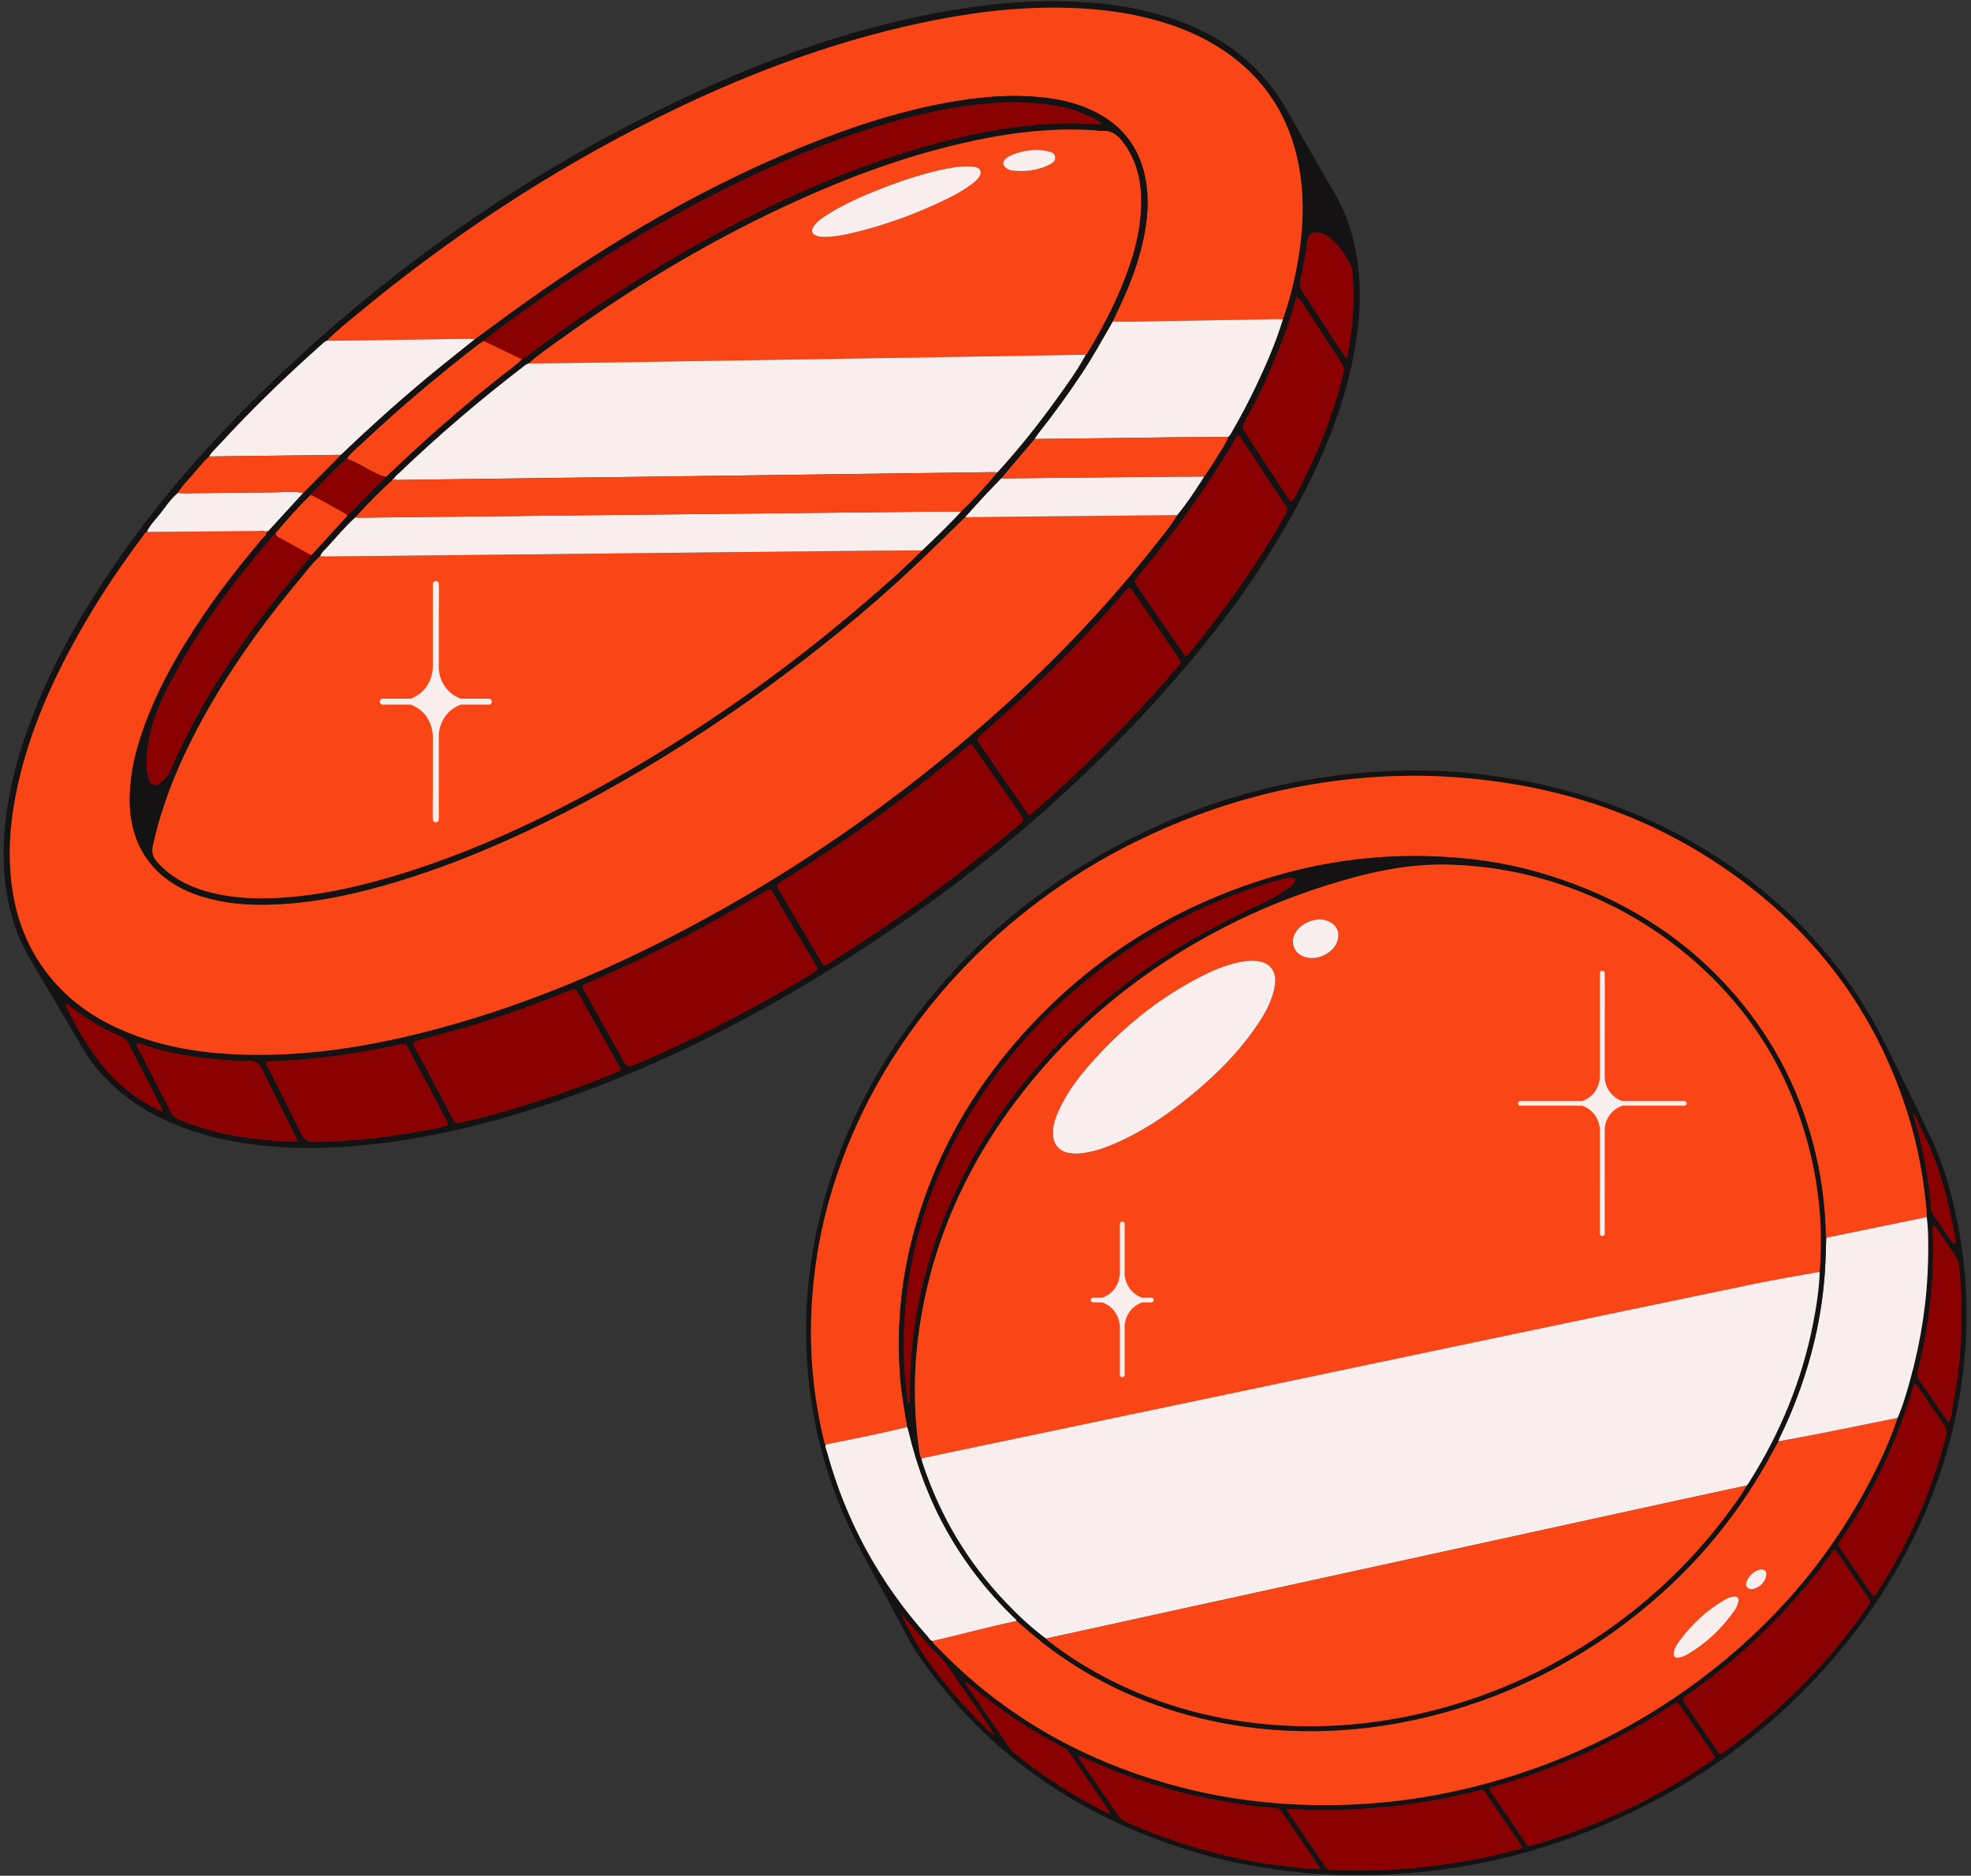 <svg width="412" height="392" viewBox="0 0 412 392" fill="none" xmlns="http://www.w3.org/2000/svg">
<rect x="0" y="0" width="412" height="392" fill="#333333" stroke="none"/>
<g clip-path="url(#clip0_432_1258)">
<path d="M320.582 163.564C337.916 167.248 353.644 174.242 367.407 185.246C378.689 194.264 387.591 205.141 393.966 217.946C397.253 224.543 400.503 231.16 403.653 237.822C406.616 244.083 408.316 250.731 409.54 257.496C411.273 267.053 411.497 276.658 410.388 286.304C409.756 291.829 408.686 297.276 407.171 302.625C403.667 315.015 398.151 326.515 390.658 337.087C376.743 356.721 358.481 371.264 336.169 380.977C319.736 388.133 302.496 391.779 284.496 391.9C278.449 391.941 272.433 391.509 266.441 390.658C261.687 389.981 256.981 389.078 252.376 387.806C227.13 380.837 206.659 367.275 191.934 345.868C190.281 343.467 189.068 340.828 187.681 338.287C185.008 333.39 182.319 328.504 179.719 323.569C172.348 309.584 168.633 294.715 168.501 278.989C168.432 270.875 169.344 262.862 171.201 254.963C174.426 241.247 180.128 228.556 188.187 216.895C200.582 198.959 216.763 185.165 236.424 175.22C253.067 166.804 270.766 162.125 289.487 161.182C297.776 160.764 306.031 161.133 314.234 162.465C316.353 162.81 318.479 163.133 320.585 163.561L320.582 163.564ZM188.853 338.082C188.911 338.195 188.966 338.308 189.024 338.419C189.11 338.664 189.159 338.928 189.284 339.155C190.464 341.305 191.528 343.515 192.918 345.555C196.812 351.283 201.3 356.522 206.328 361.327C206.609 361.597 206.853 361.931 207.281 362.014C207.27 362.179 207.367 362.265 207.516 362.308C207.563 362.378 207.604 362.451 207.66 362.513C207.673 362.526 207.762 362.5 207.762 362.5C207.743 362.34 207.61 362.343 207.494 362.322C207.552 362.155 207.48 362.049 207.32 361.99C207.372 361.756 207.259 361.57 207.135 361.386C205.15 358.487 203.218 355.546 201.162 352.695C199.266 350.064 197.713 347.178 195.226 344.973C194.667 344.477 194.184 343.895 193.689 343.335C192.202 341.656 190.726 339.969 189.245 338.284C189.168 338.187 189.09 338.09 189.013 337.993C188.991 337.845 188.911 337.748 188.764 337.707C188.77 337.554 188.69 337.457 188.551 337.397C188.543 337.36 188.54 337.319 188.521 337.287C188.51 337.271 188.471 337.271 188.446 337.263C188.491 337.303 188.532 337.344 188.576 337.384C188.532 337.556 188.585 337.67 188.775 337.702C188.676 337.856 188.737 337.974 188.861 338.079L188.853 338.082ZM400.105 233.2C400.105 233.351 400.132 233.48 400.315 233.513C400.149 234.553 400.688 235.458 400.928 236.418C402.241 241.63 403.225 246.894 403.653 252.249C403.703 252.858 403.8 253.435 404.178 253.971C405.317 255.588 406.392 257.245 407.525 258.868C407.813 259.28 408.045 259.784 408.589 259.984C409.012 259.574 408.763 259.127 408.691 258.733C407.288 250.893 405.323 243.22 401.644 236.051C401.207 235.202 400.972 234.251 400.293 233.526C400.304 233.372 400.251 233.254 400.085 233.211C400.066 233.108 400.049 233.006 400.03 232.903C400.011 232.933 399.969 232.974 399.978 232.992C400.011 233.065 400.06 233.133 400.102 233.2H400.105ZM194.911 342.949C194.985 343.478 195.447 343.734 195.77 344.076C209.757 358.724 226.859 368.275 246.592 373.452C254.001 375.395 261.56 376.544 269.229 377.013C282.291 377.808 295.159 376.606 307.83 373.471C325.341 369.14 341.276 361.607 355.584 350.846C370.265 339.804 382.005 326.342 390.52 310.252C392.902 305.752 395.047 301.146 396.647 296.316C397.797 293.664 398.579 290.891 399.345 288.12C401.594 279.973 402.844 271.67 403.015 263.229C403.076 260.275 403.109 257.316 402.741 254.37C402.73 253.933 402.741 253.497 402.703 253.063C402.119 246.39 400.939 239.827 398.969 233.402C392.272 211.583 379.239 194.215 360.128 181.222C345.264 171.119 328.715 165.232 310.749 163.063C304.873 162.354 298.983 162.017 293.072 162.149C273.32 162.597 254.679 167.353 237.079 176.056C230.071 179.522 223.465 183.624 217.23 188.286C206.087 196.622 196.561 206.443 188.781 217.854C181.507 228.521 176.159 240.037 172.873 252.451C171.157 258.938 170.126 265.53 169.706 272.217C169.095 281.957 169.946 291.57 172.226 301.065C172.293 301.345 172.259 301.69 172.58 301.879C172.456 302.423 172.718 302.906 172.854 303.402C176.797 317.847 183.801 330.711 193.888 341.971C194.198 342.316 194.366 342.825 194.911 342.947V342.949ZM319.744 385.801C320.214 385.672 320.775 385.529 321.331 385.362C334.348 381.427 346.45 375.67 357.627 368.062C358.652 367.364 358.666 367.359 357.989 366.367C355.756 363.095 353.517 359.826 351.273 356.56C350.651 355.651 350.64 355.654 349.631 356.298C346.704 358.16 343.772 360.004 340.729 361.688C333.267 365.817 325.468 369.199 317.323 371.827C315.538 372.404 313.739 372.935 311.94 373.466C311.351 373.638 311.224 373.897 311.586 374.396C311.948 374.894 312.277 375.417 312.625 375.924C314.69 378.937 316.754 381.953 318.827 384.963C319.045 385.278 319.189 385.683 319.747 385.804L319.744 385.801ZM383.475 323.935C383.127 324.065 383.011 324.423 382.815 324.693C377.608 331.889 371.658 338.446 365.036 344.432C361.056 348.027 356.82 351.309 352.45 354.438C351.582 355.061 351.577 355.099 352.182 355.988C354.434 359.3 356.701 362.602 358.97 365.903C359.517 366.701 359.558 366.725 360.415 366.097C362.131 364.836 363.842 363.567 365.506 362.246C375.151 354.584 383.464 345.736 390.426 335.675C390.96 334.904 390.893 334.433 390.401 333.732C388.254 330.668 386.159 327.568 384.039 324.485C383.896 324.278 383.807 324.003 383.473 323.941L383.475 323.935ZM318.241 386.036C315.596 382.163 312.962 378.32 310.353 374.46C310.013 373.959 309.629 374.088 309.19 374.193C307.407 374.611 305.627 375.048 303.837 375.428C293.431 377.643 282.91 378.595 272.261 378.188C271.189 378.147 270.097 377.948 268.967 378.15C269.072 378.371 269.111 378.498 269.185 378.603C271.814 382.454 274.453 386.3 277.067 390.159C277.374 390.612 277.709 390.793 278.272 390.782C279.118 390.763 279.966 390.882 280.815 390.9C293.285 391.156 305.536 389.69 317.558 386.437C317.771 386.381 318.003 386.356 318.244 386.038L318.241 386.036ZM225.577 366.946C225.519 367.014 225.463 367.078 225.405 367.146C225.527 367.367 225.629 367.601 225.773 367.812C228.368 371.582 230.988 375.336 233.547 379.128C234.092 379.937 234.763 380.465 235.639 380.858C242.488 383.939 249.615 386.238 256.931 387.965C261.895 389.135 266.947 389.847 272.021 390.378C273.289 390.51 274.566 390.55 275.807 390.628C275.929 390.342 275.804 390.202 275.708 390.062C273.077 386.208 270.437 382.362 267.823 378.5C267.48 377.996 267.068 377.856 266.485 377.821C263.312 377.624 260.159 377.234 257.036 376.692C252.631 375.929 248.253 375.029 243.947 373.792C239.434 372.498 235.009 370.992 230.695 369.173C228.982 368.45 227.285 367.688 225.58 366.944L225.577 366.946ZM400.298 289.182C399.997 289.29 400.002 289.487 399.961 289.643C399.289 292.225 398.38 294.729 397.471 297.238C395.348 303.086 392.673 308.684 389.603 314.115C388.091 316.791 386.427 319.373 384.725 321.933C384.39 322.437 384.155 322.852 384.581 323.464C386.618 326.385 388.608 329.342 390.633 332.271C390.946 332.724 391.219 333.236 391.75 333.576C391.938 333.331 392.109 333.128 392.253 332.913C393.925 330.382 395.451 327.771 396.893 325.111C401.218 317.138 404.551 308.797 406.776 300.035C406.989 299.192 406.867 298.553 406.376 297.847C404.662 295.394 403.007 292.904 401.326 290.43C401.014 289.972 400.724 289.495 400.298 289.182ZM407.473 297.138C407.978 296.074 407.923 294.88 408.164 293.75C408.885 290.33 409.322 286.878 409.631 283.399C410.189 277.084 410.131 270.786 409.476 264.482C409.402 263.765 409.197 263.14 408.783 262.541C407.531 260.736 406.315 258.903 405.074 257.089C404.833 256.739 404.662 256.308 404.173 256.159C403.827 256.545 404.007 256.981 404.021 257.396C404.242 263.42 403.913 269.419 403.062 275.381C402.537 279.051 401.885 282.706 400.909 286.293C400.674 287.158 400.754 287.848 401.293 288.606C403.153 291.222 404.938 293.888 406.762 296.529C406.926 296.764 407.006 297.106 407.475 297.141L407.473 297.138ZM202.127 351.84C202.044 352.366 202.378 352.646 202.591 352.959C205.189 356.775 207.79 360.589 210.412 364.389C210.96 365.181 211.529 365.949 212.305 366.577C218.142 371.302 224.449 375.331 231.17 378.745C231.422 378.875 231.676 379.034 232.027 378.918C231.942 378.724 231.908 378.595 231.839 378.492C229.065 374.425 226.284 370.358 223.512 366.289C223.178 365.798 222.733 365.459 222.211 365.187C215.439 361.664 209.133 357.484 203.321 352.595C202.995 352.32 202.718 351.948 202.124 351.84H202.127ZM408.747 260.442C408.777 260.423 408.83 260.407 408.835 260.383C408.844 260.356 408.808 260.318 408.791 260.286C408.761 260.304 408.711 260.321 408.703 260.348C408.694 260.374 408.73 260.412 408.744 260.445L408.747 260.442ZM201.784 351.641L201.856 351.571L201.762 351.544L201.784 351.641Z" fill="#141212"/>
<path d="M172.583 301.883C172.265 301.694 172.298 301.349 172.232 301.069C169.952 291.574 169.1 281.958 169.711 272.22C170.129 265.531 171.159 258.939 172.878 252.455C176.164 240.041 181.512 228.525 188.786 217.858C196.569 206.447 206.095 196.629 217.236 188.29C223.471 183.625 230.076 179.526 237.085 176.06C254.684 167.357 273.325 162.6 293.08 162.153C298.992 162.018 304.884 162.358 310.757 163.067C328.724 165.234 345.273 171.12 360.136 181.226C379.247 194.219 392.281 211.586 398.977 233.406C400.948 239.828 402.128 246.393 402.711 253.066C402.75 253.5 402.738 253.937 402.75 254.374C402.617 254.395 402.484 254.411 402.354 254.438C395.478 255.851 388.605 257.263 381.729 258.675C381.555 258.343 381.64 257.985 381.629 257.643C381.491 253.007 381.007 248.409 380.098 243.857C377.575 231.239 372.349 219.812 364.146 209.732C352.881 195.89 338.256 186.994 320.947 182.132C314.2 180.237 307.288 179.302 300.288 178.997C287.992 178.464 275.981 180.075 264.28 183.765C242.808 190.535 224.977 202.525 210.805 219.629C201.806 230.49 195.284 242.631 191.412 256.117C188.482 266.316 187.349 276.667 188.112 287.227C188.38 290.935 189.013 294.59 189.654 298.247C184 299.611 178.293 300.753 172.585 301.885L172.583 301.883Z" fill="#FA4616"/>
<path d="M396.654 296.315C395.053 301.145 392.909 305.751 390.526 310.251C382.011 326.341 370.268 339.806 355.59 350.845C341.283 361.606 325.347 369.142 307.836 373.47C295.165 376.605 282.3 377.807 269.236 377.012C261.566 376.545 254.008 375.397 246.598 373.451C226.865 368.274 209.764 358.723 195.777 344.075C195.45 343.735 194.992 343.477 194.917 342.948C200.798 341.593 206.619 339.992 212.53 338.749C214.393 340.318 216.206 341.946 218.129 343.442C227.064 350.392 237.069 355.3 248.069 358.343C254.654 360.165 261.354 361.237 268.166 361.623C278.433 362.199 288.562 361.208 298.534 358.768C313.151 355.197 326.467 348.95 338.511 340.124C350.588 331.273 360.471 320.509 368.06 307.764C369.34 305.616 370.503 303.406 371.722 301.226C374.701 300.668 377.689 300.134 380.663 299.544C385.999 298.485 391.328 297.393 396.659 296.315H396.654ZM349.936 344.98C349.604 346.182 350.077 346.684 351.287 346.36C351.754 346.236 352.219 346.037 352.636 345.794C356.652 343.452 359.924 340.348 362.552 336.585C362.934 336.041 363.21 335.437 363.354 334.798C363.542 333.968 363.116 333.534 362.248 333.661C361.532 333.766 360.9 334.111 360.286 334.472C356.552 336.663 353.515 339.582 350.981 343.016C350.538 343.614 350.138 344.25 349.936 344.978V344.98ZM369.066 329.842C369.323 328.931 369.287 328.543 368.975 328.279C368.555 327.923 368.06 327.939 367.588 328.109C366.341 328.559 365.501 329.451 365.062 330.64C364.716 331.575 365.432 332.313 366.427 332.082C367.784 331.766 368.654 330.888 369.069 329.842H369.066Z" fill="#FA4616"/>
<path d="M396.659 296.316C391.328 297.394 385.999 298.485 380.663 299.544C377.689 300.135 374.704 300.668 371.722 301.226C371.808 300.981 371.869 300.722 371.985 300.488C373.665 297.068 375.124 293.561 376.39 289.974C379.165 282.105 380.909 274.027 381.456 265.718C381.611 263.374 381.644 261.021 381.732 258.673C388.608 257.261 395.482 255.849 402.358 254.437C402.488 254.41 402.62 254.394 402.753 254.372C403.121 257.318 403.087 260.277 403.027 263.231C402.855 271.672 401.606 279.973 399.356 288.123C398.591 290.891 397.809 293.664 396.659 296.318V296.316Z" fill="#F7EEED"/>
<path d="M212.532 338.746C206.623 339.989 200.803 341.59 194.919 342.945C194.375 342.827 194.206 342.317 193.896 341.972C183.812 330.712 176.808 317.848 172.862 303.403C172.726 302.907 172.464 302.424 172.588 301.88C178.295 300.748 184 299.605 189.657 298.242C189.767 298.616 189.9 298.986 189.989 299.366C193.515 314.256 200.734 327.157 211.855 337.957C212.104 338.196 212.43 338.38 212.529 338.746H212.532Z" fill="#F7EEED"/>
<path d="M319.742 385.803C319.183 385.682 319.04 385.28 318.821 384.962C316.748 381.952 314.684 378.939 312.619 375.923C312.271 375.413 311.942 374.893 311.58 374.395C311.218 373.896 311.345 373.637 311.934 373.465C313.733 372.937 315.532 372.403 317.318 371.826C325.462 369.198 333.262 365.819 340.724 361.687C343.766 360.003 346.699 358.159 349.625 356.297C350.637 355.653 350.645 355.653 351.267 356.559C353.508 359.825 355.75 363.094 357.983 366.366C358.66 367.358 358.646 367.363 357.621 368.061C346.444 375.669 334.342 381.423 321.325 385.361C320.772 385.528 320.209 385.671 319.739 385.8L319.742 385.803Z" fill="#8A0000"/>
<path d="M383.475 323.933C383.809 323.995 383.898 324.27 384.042 324.477C386.161 327.56 388.253 330.66 390.404 333.724C390.896 334.425 390.962 334.896 390.429 335.667C383.467 345.731 375.154 354.576 365.508 362.238C363.844 363.561 362.131 364.831 360.417 366.089C359.563 366.717 359.522 366.693 358.972 365.895C356.703 362.594 354.437 359.292 352.184 355.98C351.579 355.088 351.585 355.05 352.452 354.43C356.822 351.301 361.059 348.019 365.038 344.423C371.66 338.44 377.61 331.88 382.817 324.685C383.013 324.415 383.127 324.057 383.478 323.927L383.475 323.933Z" fill="#8A0000"/>
<path d="M318.242 386.031C318.001 386.351 317.769 386.373 317.556 386.43C305.534 389.685 293.283 391.149 280.813 390.893C279.964 390.876 279.116 390.755 278.27 390.774C277.704 390.788 277.372 390.604 277.065 390.151C274.448 386.292 271.811 382.446 269.183 378.595C269.111 378.487 269.07 378.36 268.965 378.142C270.095 377.94 271.187 378.139 272.259 378.18C282.908 378.59 293.429 377.635 303.835 375.42C305.625 375.04 307.405 374.604 309.188 374.186C309.627 374.083 310.011 373.951 310.351 374.453C312.963 378.312 315.597 382.155 318.239 386.028L318.242 386.031Z" fill="#8A0000"/>
<path d="M225.573 366.944C227.278 367.688 228.975 368.451 230.689 369.173C235.003 370.989 239.43 372.496 243.941 373.792C248.246 375.027 252.621 375.927 257.03 376.692C260.153 377.234 263.309 377.625 266.479 377.821C267.059 377.857 267.474 377.997 267.816 378.501C270.431 382.363 273.073 386.209 275.701 390.063C275.795 390.203 275.922 390.343 275.801 390.629C274.562 390.548 273.283 390.51 272.014 390.378C266.94 389.847 261.885 389.138 256.924 387.966C249.606 386.238 242.481 383.942 235.633 380.859C234.757 380.465 234.085 379.934 233.541 379.129C230.982 375.334 228.362 371.582 225.766 367.812C225.623 367.604 225.521 367.37 225.399 367.146C225.457 367.079 225.512 367.014 225.57 366.947L225.573 366.944Z" fill="#8A0000"/>
<path d="M400.315 289.177C400.738 289.49 401.031 289.964 401.343 290.425C403.023 292.899 404.679 295.389 406.392 297.842C406.884 298.548 407.006 299.187 406.793 300.03C404.571 308.792 401.235 317.133 396.91 325.105C395.467 327.766 393.942 330.377 392.27 332.908C392.126 333.126 391.955 333.326 391.767 333.571C391.233 333.231 390.962 332.719 390.65 332.266C388.624 329.337 386.634 326.38 384.598 323.459C384.172 322.85 384.407 322.432 384.741 321.928C386.444 319.368 388.107 316.786 389.619 314.11C392.69 308.682 395.365 303.081 397.487 297.233C398.397 294.726 399.306 292.22 399.978 289.638C400.019 289.482 400.011 289.285 400.315 289.177Z" fill="#8A0000"/>
<path d="M407.489 297.138C407.02 297.106 406.939 296.763 406.776 296.526C404.952 293.885 403.164 291.22 401.307 288.603C400.771 287.848 400.688 287.158 400.923 286.29C401.899 282.703 402.551 279.046 403.076 275.378C403.927 269.414 404.259 263.414 404.035 257.394C404.018 256.981 403.841 256.542 404.187 256.156C404.679 256.305 404.847 256.736 405.088 257.086C406.329 258.9 407.545 260.733 408.797 262.538C409.211 263.137 409.416 263.762 409.49 264.479C410.145 270.78 410.203 277.081 409.645 283.396C409.336 286.875 408.899 290.328 408.178 293.748C407.94 294.877 407.992 296.071 407.487 297.135L407.489 297.138Z" fill="#8A0000"/>
<path d="M400.295 233.524C400.975 234.249 401.212 235.201 401.646 236.05C405.325 243.216 407.29 250.892 408.694 258.732C408.763 259.125 409.014 259.572 408.591 259.982C408.047 259.783 407.815 259.279 407.527 258.866C406.394 257.247 405.316 255.586 404.18 253.969C403.802 253.433 403.705 252.856 403.655 252.247C403.227 246.892 402.246 241.629 400.93 236.416C400.69 235.457 400.151 234.554 400.317 233.511L400.295 233.524Z" fill="#8A0000"/>
<path d="M400.096 233.193C400.053 233.127 400.007 233.061 399.975 232.99C399.967 232.972 400.007 232.935 400.026 232.903C400.045 233.003 400.061 233.104 400.08 233.204L400.099 233.191L400.096 233.193Z" fill="#8A0000"/>
<path d="M207.503 362.323C207.618 362.344 207.75 362.341 207.769 362.499C207.769 362.499 207.681 362.526 207.668 362.513C207.613 362.451 207.572 362.379 207.525 362.309L207.503 362.323Z" fill="#8A0000"/>
<path d="M400.309 233.501C400.13 233.47 400.101 233.343 400.103 233.195L400.084 233.208C400.247 233.251 400.298 233.364 400.287 233.517L400.309 233.504V233.501Z" fill="#8A0000"/>
<path d="M188.564 337.381C188.522 337.342 188.481 337.303 188.438 337.263C188.463 337.271 188.503 337.271 188.511 337.287C188.53 337.318 188.532 337.357 188.54 337.394L188.562 337.381H188.564Z" fill="#8A0000"/>
<path d="M188.552 337.395C188.687 337.453 188.765 337.548 188.76 337.698L188.768 337.693C188.579 337.664 188.53 337.551 188.57 337.382L188.549 337.395H188.552Z" fill="#8A0000"/>
<path d="M188.756 337.703C188.901 337.746 188.984 337.842 189.003 337.986C188.951 338.016 188.899 338.045 188.847 338.075C188.726 337.968 188.666 337.85 188.764 337.698L188.756 337.703Z" fill="#8A0000"/>
<path d="M189.014 337.99C189.091 338.086 189.168 338.182 189.245 338.278C189.176 338.324 189.105 338.369 189.031 338.412C188.973 338.3 188.918 338.188 188.861 338.078C188.913 338.051 188.965 338.022 189.017 337.99H189.014Z" fill="#8A0000"/>
<path d="M201.78 351.634L201.759 351.539L201.851 351.566L201.78 351.634Z" fill="#8A0000"/>
<path d="M207.517 362.305C207.37 362.26 207.279 362.178 207.287 362.017C207.287 362.017 207.322 361.993 207.324 361.993C207.481 362.051 207.552 362.154 207.495 362.318L207.517 362.305Z" fill="#8A0000"/>
<path d="M212.535 338.75C212.436 338.386 212.107 338.202 211.861 337.96C200.74 327.161 193.521 314.259 189.994 299.369C189.903 298.989 189.773 298.62 189.663 298.245C189.022 294.588 188.389 290.933 188.121 287.225C187.358 276.665 188.491 266.314 191.42 256.115C195.292 242.629 201.815 230.488 210.813 219.627C224.986 202.524 242.817 190.533 264.288 183.763C275.99 180.074 288.001 178.459 300.297 178.995C307.297 179.3 314.209 180.235 320.955 182.13C338.264 186.992 352.887 195.888 364.155 209.73C372.357 219.81 377.584 231.24 380.107 243.855C381.016 248.407 381.5 253.005 381.638 257.641C381.649 257.983 381.563 258.342 381.737 258.673C381.649 261.023 381.613 263.373 381.461 265.718C380.914 274.027 379.173 282.104 376.395 289.974C375.129 293.561 373.67 297.067 371.99 300.487C371.877 300.722 371.813 300.978 371.727 301.226C370.509 303.406 369.345 305.619 368.065 307.764C360.476 320.509 350.593 331.273 338.516 340.124C326.472 348.95 313.159 355.198 298.539 358.769C288.567 361.205 278.438 362.2 268.171 361.623C261.356 361.24 254.657 360.165 248.074 358.343C237.074 355.3 227.072 350.392 218.134 343.442C216.211 341.946 214.398 340.318 212.535 338.75ZM218.657 342.445C218.845 342.628 219.013 342.835 219.221 342.994C227.393 349.295 236.513 353.839 246.44 356.847C252.661 358.731 259.037 359.879 265.532 360.418C275.741 361.264 285.837 360.539 295.819 358.356C310.207 355.208 323.387 349.398 335.412 341.089C345.588 334.057 354.316 325.598 361.582 315.717C362.828 314.019 364.124 312.346 365.089 310.462C365.459 310.13 365.667 309.694 365.921 309.284C372.252 299.172 376.672 288.333 378.971 276.687C379.681 273.089 380.245 269.47 380.372 265.796C381.074 256.97 380.303 248.262 378.076 239.686C373.889 223.567 365.36 210.056 352.337 199.298C343.502 191.999 333.478 186.833 322.362 183.653C316.177 181.885 309.881 180.947 303.444 180.712C296.248 180.451 289.272 181.623 282.388 183.534C274.962 185.593 267.737 188.17 260.776 191.425C241.994 200.206 226.052 212.442 213.458 228.679C202.174 243.225 194.834 259.43 192.189 277.571C190.97 285.923 190.923 294.273 192.064 302.63C192.164 303.363 192.23 304.107 192.592 304.781C192.684 305.118 192.755 305.46 192.866 305.791C196.492 316.798 202.296 326.562 210.391 335.02C212.953 337.696 215.65 340.237 218.66 342.442L218.657 342.445ZM189.784 293.106C189.898 293.106 190.014 293.106 190.127 293.106C190.146 292.386 190.185 291.664 190.182 290.944C190.141 285.39 190.638 279.873 191.611 274.412C192.23 270.933 193.026 267.483 194.035 264.077C195.055 260.635 196.188 257.237 197.556 253.919C201.624 244.066 207.033 234.954 213.751 226.591C220.522 218.161 228.327 210.757 237.063 204.267C245.155 198.26 253.935 193.398 263.086 189.134C265.234 188.132 267.281 186.981 269.246 185.677C269.733 185.353 270.164 184.973 270.498 184.502C270.932 183.89 270.755 183.537 269.973 183.496C269.255 183.461 268.55 183.593 267.854 183.779C265.001 184.539 262.202 185.458 259.432 186.469C248.994 190.272 239.398 195.546 230.568 202.162C224.082 207.022 218.226 212.517 212.98 218.638C208.169 224.249 204.001 230.283 200.477 236.738C196.785 243.502 193.922 250.593 191.943 258.007C191.108 261.131 190.461 264.298 189.967 267.499C188.977 273.911 188.668 280.342 189.132 286.804C189.284 288.909 189.566 291.006 189.787 293.106H189.784Z" fill="#141212"/>
<path d="M349.941 344.978C350.145 344.25 350.546 343.614 350.988 343.016C353.52 339.582 356.557 336.663 360.293 334.472C360.91 334.111 361.54 333.766 362.256 333.661C363.124 333.534 363.549 333.968 363.361 334.798C363.217 335.437 362.938 336.041 362.56 336.585C359.931 340.347 356.659 343.455 352.644 345.794C352.226 346.037 351.762 346.236 351.295 346.36C350.084 346.684 349.612 346.182 349.941 344.98V344.978Z" fill="#F7EEED"/>
<path d="M369.067 329.836C368.655 330.882 367.782 331.76 366.425 332.076C365.43 332.308 364.714 331.569 365.059 330.634C365.499 329.445 366.339 328.553 367.585 328.103C368.058 327.931 368.555 327.917 368.973 328.273C369.285 328.537 369.321 328.928 369.064 329.836H369.067Z" fill="#F7EEED"/>
<path d="M192.587 304.784C192.225 304.11 192.159 303.366 192.059 302.633C190.921 294.275 190.968 285.923 192.184 277.574C194.829 259.433 202.172 243.23 213.453 228.682C226.047 212.447 241.988 200.211 260.771 191.428C267.732 188.172 274.959 185.596 282.383 183.537C289.267 181.626 296.243 180.456 303.439 180.715C309.876 180.95 316.172 181.885 322.357 183.655C333.473 186.836 343.496 192.002 352.332 199.3C365.355 210.057 373.883 223.57 378.07 239.689C380.298 248.265 381.066 256.973 380.367 265.799C375.978 266.6 371.573 267.311 367.206 268.214C348.67 272.049 330.142 275.93 311.614 279.811C292.912 283.73 274.213 287.675 255.511 291.599C234.537 296 213.561 300.391 192.587 304.784ZM266.309 206.882C266.367 206.539 266.483 206.025 266.533 205.505C266.801 202.812 265.275 201.036 262.52 200.818C261.26 200.718 260.027 200.874 258.797 201.147C256.246 201.707 253.85 202.677 251.54 203.836C242.124 208.555 234.209 215.086 227.402 222.942C225.116 225.58 223.076 228.391 221.57 231.536C220.713 233.326 220.009 235.167 220.122 237.191C220.244 239.366 221.576 240.751 223.792 241.018C224.726 241.131 225.666 241.088 226.6 240.95C228.922 240.611 231.108 239.845 233.233 238.91C238.291 236.689 242.873 233.722 247.184 230.353C252.935 225.855 258.162 220.85 262.34 214.886C264.037 212.466 265.543 209.946 266.309 206.884V206.882ZM279.655 196.325C280.028 194.727 279.373 193.363 277.875 192.622C275.125 191.261 271.029 193.115 270.333 196.039C269.985 197.497 270.678 198.996 272.024 199.705C274.821 201.174 278.947 199.346 279.652 196.325H279.655Z" fill="#FA4616"/>
<path d="M192.595 304.782C213.571 300.386 234.545 295.999 255.519 291.597C274.221 287.673 292.917 283.728 311.622 279.809C330.15 275.928 348.678 272.045 367.214 268.212C371.58 267.309 375.986 266.595 380.374 265.797C380.247 269.471 379.684 273.09 378.973 276.688C376.671 288.334 372.255 299.173 365.923 309.285C365.669 309.692 365.459 310.132 365.091 310.463C360.291 311.495 355.485 312.514 350.687 313.562C338.167 316.295 325.65 319.044 313.134 321.78C301.051 324.421 288.968 327.057 276.885 329.695C264.191 332.468 251.497 335.244 238.806 338.023C232.091 339.495 225.375 340.971 218.659 342.446C215.649 340.241 212.952 337.7 210.39 335.023C202.298 326.566 196.491 316.802 192.865 305.795C192.758 305.464 192.683 305.121 192.592 304.785L192.595 304.782Z" fill="#F7EEED"/>
<path d="M218.648 342.439C225.364 340.965 232.08 339.488 238.795 338.017C251.486 335.238 264.18 332.462 276.874 329.689C288.957 327.048 301.039 324.415 313.122 321.773C325.642 319.035 338.156 316.289 350.676 313.556C355.473 312.508 360.277 311.489 365.08 310.457C364.116 312.338 362.819 314.014 361.573 315.71C354.307 325.592 345.582 334.052 335.403 341.081C323.376 349.39 310.198 355.201 295.811 358.349C285.828 360.532 275.732 361.257 265.523 360.41C259.028 359.871 252.653 358.723 246.431 356.839C236.504 353.834 227.384 349.288 219.212 342.987C219.004 342.828 218.836 342.62 218.648 342.437V342.439Z" fill="#FA4616"/>
<path d="M189.783 293.105C189.561 291.006 189.28 288.909 189.128 286.804C188.663 280.341 188.973 273.911 189.962 267.499C190.457 264.298 191.104 261.131 191.938 258.007C193.92 250.593 196.78 243.505 200.473 236.738C203.996 230.283 208.167 224.249 212.976 218.637C218.221 212.517 224.077 207.022 230.564 202.162C239.394 195.546 248.992 190.272 259.428 186.469C262.197 185.461 264.997 184.542 267.849 183.779C268.543 183.593 269.25 183.461 269.969 183.496C270.751 183.537 270.928 183.89 270.494 184.501C270.159 184.973 269.728 185.353 269.242 185.676C267.277 186.981 265.232 188.132 263.082 189.134C253.934 193.398 245.151 198.26 237.058 204.267C228.32 210.757 220.518 218.16 213.747 226.591C207.028 234.953 201.62 244.066 197.551 253.919C196.183 257.234 195.05 260.635 194.03 264.077C193.022 267.483 192.226 270.933 191.607 274.412C190.634 279.875 190.136 285.392 190.178 290.944C190.183 291.664 190.142 292.386 190.122 293.105C190.009 293.105 189.893 293.105 189.78 293.105H189.783Z" fill="#8A0000"/>
<path d="M266.312 206.879C265.549 209.941 264.04 212.463 262.343 214.881C258.164 220.845 252.938 225.85 247.187 230.348C242.876 233.719 238.293 236.687 233.236 238.905C231.111 239.837 228.924 240.605 226.603 240.945C225.669 241.082 224.729 241.123 223.795 241.012C221.579 240.746 220.246 239.36 220.125 237.185C220.011 235.161 220.716 233.323 221.573 231.531C223.079 228.386 225.116 225.575 227.404 222.936C234.209 215.083 242.127 208.55 251.543 203.831C253.856 202.672 256.249 201.702 258.8 201.141C260.03 200.872 261.263 200.713 262.523 200.812C265.278 201.031 266.804 202.807 266.536 205.499C266.483 206.019 266.367 206.534 266.312 206.876V206.879Z" fill="#F7EEED"/>
<path d="M279.657 196.318C278.952 199.339 274.826 201.167 272.029 199.698C270.68 198.989 269.989 197.491 270.337 196.032C271.034 193.108 275.13 191.254 277.88 192.615C279.378 193.356 280.033 194.72 279.659 196.318H279.657Z" fill="#F7EEED"/>
<path d="M205.6 360.635C206.96 362.026 207.692 362.678 207.797 362.595C207.869 362.538 207.645 362.134 207.126 361.387C206.617 361.137 206.109 360.886 205.6 360.635Z" fill="#8A0000"/>
<path d="M231.854 378.487C229.079 374.42 226.299 370.353 223.527 366.284C223.192 365.793 222.747 365.454 222.225 365.181C215.454 361.659 209.147 357.479 203.335 352.59C203.155 352.439 202.984 352.261 202.774 352.11C202.774 352.11 202.777 352.11 202.779 352.107C202.536 351.919 201.89 351.431 201.776 351.539C201.674 351.636 202.047 352.172 202.241 352.439C202.34 352.63 202.489 352.789 202.603 352.956C205.2 356.773 207.801 360.586 210.424 364.386C210.971 365.179 211.54 365.947 212.317 366.575C218.154 371.299 224.461 375.328 231.182 378.743C231.434 378.872 231.688 379.031 232.039 378.916C231.953 378.721 231.92 378.592 231.851 378.49L231.854 378.487Z" fill="#8A0000"/>
<path d="M207.14 361.381C205.155 358.481 203.223 355.541 201.167 352.69C199.271 350.059 197.718 347.173 195.231 344.968C194.673 344.472 194.189 343.89 193.694 343.33C192.257 341.707 190.831 340.077 189.399 338.449C188.825 337.621 188.507 337.222 188.449 337.257C188.382 337.295 188.639 337.877 189.223 339.001C189.223 338.996 189.225 338.99 189.228 338.988C189.25 339.042 189.264 339.101 189.294 339.152C190.474 341.303 191.538 343.513 192.929 345.553C196.823 351.28 201.311 356.519 206.338 361.325C206.62 361.594 206.863 361.928 207.292 362.012C207.292 362.012 207.328 361.988 207.33 361.988C207.386 361.753 207.27 361.565 207.145 361.384L207.14 361.381Z" fill="#8A0000"/>
<path d="M400.852 234.316C400.239 233.041 400.04 232.788 399.979 232.81C399.918 232.831 399.943 233.149 400.341 234.472C400.513 234.421 400.681 234.367 400.852 234.316Z" fill="#8A0000"/>
<path d="M400.727 234.105C400.274 233.089 400.011 232.595 399.939 232.62C399.865 232.647 399.992 233.213 400.315 234.318C400.453 234.248 400.591 234.178 400.73 234.105H400.727Z" fill="#8A0000"/>
<path d="M352.072 230.106H339.091C338.555 229.915 337.792 229.556 337.082 228.872C335.841 227.673 335.515 226.201 335.429 225.371V216.138C335.429 214.593 335.485 204.953 335.429 203.409C335.429 203.387 335.429 203.366 335.429 203.344C335.429 202.719 334.434 202.719 334.434 203.344V224.972C334.409 225.627 334.23 227.446 332.751 228.872C332.041 229.556 331.278 229.915 330.742 230.106H317.789C317.147 230.106 317.147 231.076 317.789 231.076H330.742C331.278 231.268 332.041 231.626 332.751 232.311C334.23 233.736 334.409 235.556 334.434 236.211V245.045C334.434 246.589 334.379 256.23 334.434 257.774C334.434 257.796 334.434 257.817 334.434 257.839C334.434 258.464 335.429 258.464 335.429 257.839V235.812C335.515 234.982 335.841 233.507 337.082 232.311C337.792 231.626 338.555 231.268 339.091 231.076H352.072C352.713 231.076 352.713 230.106 352.072 230.106Z" fill="#F7EEED"/>
<path d="M240.674 271.208H238.748C238.212 271.016 237.449 270.658 236.739 269.973C235.498 268.774 235.172 267.303 235.086 266.472V257.239C235.086 255.695 235.141 257.374 235.086 255.83C235.086 255.808 235.086 255.786 235.086 255.765C235.086 255.14 234.091 255.14 234.091 255.765C234.091 257.04 234.091 255.08 234.091 256.355V266.076C234.066 266.731 233.887 268.55 232.408 269.976C231.698 270.661 230.935 271.019 230.399 271.21H227.92C227.193 271.21 229.227 271.21 228.5 271.21C227.859 271.21 227.859 272.181 228.5 272.181H230.399C230.935 272.372 231.698 272.73 232.408 273.415C233.887 274.841 234.066 276.66 234.091 277.315V286.149C234.091 287.694 234.036 285.745 234.091 287.289C234.091 287.311 234.091 287.332 234.091 287.354C234.091 287.979 235.086 287.979 235.086 287.354C235.086 286.079 235.086 288.308 235.086 287.033V276.916C235.172 276.086 235.498 274.612 236.739 273.415C237.449 272.73 238.212 272.372 238.748 272.181H241.255C241.982 272.181 239.947 272.181 240.674 272.181C241.315 272.181 241.315 271.21 240.674 271.21V271.208Z" fill="#F7EEED"/>
</g>
<g clip-path="url(#clip1_432_1258)">
<path d="M45.619 237.886C38.367 236.08 31.949 233.509 26.345 229.177C22.672 226.34 19.564 223.011 17.218 218.963C13.617 212.748 9.892 206.606 6.271 200.402C2.501 193.956 0.914 186.911 0.772 179.502C0.643 172.838 1.669 166.319 3.416 159.907C7.141 146.246 13.565 133.845 21.262 122.052C30.334 108.149 40.986 95.526 52.755 83.848C80.567 56.253 112.261 34.242 148.029 18.145C163.169 11.332 178.798 5.986 195.133 2.834C205.072 0.917 215.093 -0.114 225.229 0.384C233.241 0.778 241.066 2.118 248.53 5.208C257.27 8.823 264.169 14.533 268.875 22.796C272.236 28.695 275.57 34.609 279.014 40.46C281.121 44.038 282.452 47.876 283.277 51.907C284.562 58.18 284.472 64.488 283.543 70.799C281.686 83.398 276.956 94.983 270.937 106.09C263.857 119.153 255.135 131.08 245.37 142.249C222.863 168 196.526 189.122 167.109 206.478C149.651 216.779 131.386 225.357 112.053 231.561C99.252 235.668 86.215 238.637 72.77 239.606C65.191 240.153 57.641 240.014 50.131 238.772C48.471 238.499 46.825 238.129 45.612 237.89L45.619 237.886ZM37.181 103.028C35.667 104.274 34.627 105.934 33.422 107.443C32.462 108.647 31.335 109.744 30.694 111.184C30.279 111.315 30.126 111.713 29.901 112.014C25.604 117.765 21.56 123.689 17.935 129.886C11.219 141.371 5.751 153.36 3.228 166.526C2.029 172.793 1.652 179.083 2.521 185.419C3.589 193.184 6.607 200.073 11.94 205.872C16.559 210.9 22.301 214.222 28.66 216.53C35.858 219.142 43.343 220.187 50.959 220.405C64.772 220.803 78.242 218.54 91.521 214.973C110.764 209.803 128.936 201.997 146.418 192.526C164.386 182.793 181.272 171.44 197.105 158.526C213.243 145.364 228.057 130.883 240.976 114.523C242.743 112.284 244.607 110.114 246.07 107.651C248.17 105.111 249.961 102.357 251.725 99.585C252.498 98.426 253.326 97.298 254.029 96.1C254.958 94.519 256.112 93.062 256.746 91.312C257.204 90.955 257.415 90.429 257.692 89.948C259.442 86.893 261.092 83.779 262.596 80.595C264.727 76.094 266.709 71.533 268.164 66.761C269.582 62.734 270.611 58.609 271.332 54.398C272.34 48.502 272.666 42.595 271.827 36.661C270.323 26.031 265.437 17.387 256.597 11.128C251.781 7.716 246.413 5.474 240.716 3.99C234.433 2.353 228.026 1.695 221.549 1.612C211.677 1.491 201.96 2.765 192.333 4.837C172.886 9.021 154.485 16.104 136.743 24.965C114.544 36.052 93.985 49.654 74.894 65.481C72.652 67.339 70.348 69.132 68.307 71.225C67.801 71.381 67.475 71.782 67.101 72.111C59.74 78.647 52.671 85.485 46.014 92.737C45.224 93.599 44.316 94.364 43.724 95.395C42.438 96.568 41.354 97.927 40.234 99.246C39.188 100.478 37.982 101.588 37.192 103.024L37.181 103.028ZM172.297 201.731C172.879 201.71 173.295 201.295 173.756 201.004C184.256 194.395 194.419 187.305 204.133 179.589C207.206 177.149 210.204 174.613 213.246 172.132C213.822 171.661 214.133 171.326 213.555 170.509C210.249 165.841 207.03 161.118 203.772 156.419C203.027 155.346 203.006 155.357 201.988 156.184C201.769 156.36 201.568 156.557 201.353 156.737C192.822 163.855 183.978 170.564 174.768 176.786C171.049 179.298 167.307 181.779 163.488 184.135C162.192 184.935 162.196 184.955 163.006 186.333C163.946 187.928 164.902 189.513 165.841 191.104C167.747 194.343 169.643 197.585 171.552 200.821C171.746 201.149 171.871 201.544 172.293 201.731H172.297ZM121.745 205.924C121.669 206.526 122.015 206.862 122.227 207.239C124.822 211.886 127.428 216.53 130.024 221.177C131.143 223.181 131.133 223.17 133.264 222.26C140.593 219.132 147.749 215.648 154.79 211.928C159.898 209.229 164.926 206.385 169.861 203.381C171.018 202.675 171.036 202.634 170.422 201.582C167.504 196.603 164.569 191.63 161.627 186.665C161.038 185.672 160.993 185.672 159.943 186.298C156.668 188.25 153.38 190.18 150.046 192.035C142.987 195.966 135.787 199.603 128.43 202.942C126.195 203.956 123.946 204.945 121.745 205.924ZM215.104 170.405C215.423 170.187 215.62 170.077 215.786 169.935C226.619 160.481 236.793 150.374 246.115 139.422C246.96 138.429 246.974 138.398 246.212 137.288C243.017 132.613 239.801 127.952 236.596 123.287C236.436 123.056 236.284 122.813 235.861 122.876C235.497 123.287 235.081 123.741 234.683 124.204C231.502 127.907 228.185 131.481 224.793 134.986C218.59 141.398 212.082 147.488 205.349 153.339C204.084 154.44 204.081 154.461 205.061 155.9C206.735 158.357 208.423 160.8 210.114 163.243C211.739 165.589 213.375 167.924 215.104 170.409V170.405ZM95.624 234.745C95.967 234.679 96.41 234.613 96.844 234.509C101.106 233.499 105.323 232.333 109.506 231.039C116 229.032 122.383 226.72 128.676 224.163C129.871 223.679 129.871 223.665 129.241 222.53C128.367 220.963 127.491 219.395 126.614 217.831C124.694 214.405 122.75 210.994 120.861 207.554C120.421 206.755 119.954 206.499 119.136 206.969C118.848 207.135 118.512 207.219 118.2 207.347C111.644 210.011 104.99 212.405 98.212 214.433C94.719 215.478 91.185 216.388 87.667 217.36C86.136 217.783 86.125 217.79 86.881 219.236C87.349 220.132 87.861 221.001 88.333 221.893C90.433 225.855 92.526 229.824 94.629 233.786C94.834 234.174 94.996 234.62 95.617 234.745H95.624ZM247.754 137.108C248.482 136.807 248.745 136.284 249.088 135.862C253.607 130.287 257.921 124.557 261.878 118.571C264.259 114.973 266.543 111.315 268.653 107.55C268.989 106.952 269.256 106.457 268.764 105.723C265.614 101.018 262.523 96.273 259.411 91.547C259.234 91.28 259.099 90.921 258.611 91.045C257.859 92.319 257.11 93.63 256.324 94.921C250.848 103.879 244.666 112.326 237.93 120.377C237.022 121.464 237.004 121.481 237.791 122.644C239.614 125.336 241.454 128.018 243.297 130.696C244.756 132.817 246.233 134.928 247.75 137.111L247.754 137.108ZM55.603 221.924C55.676 222.215 55.686 222.385 55.755 222.527C58.171 227.333 60.628 232.118 62.981 236.952C63.611 238.25 64.419 238.693 65.85 238.665C73.044 238.527 80.168 237.786 87.241 236.506C89.379 236.118 91.549 235.848 93.603 235.167C93.621 234.471 93.267 234.014 93.007 233.527C90.485 228.776 87.959 224.028 85.436 219.277C84.784 218.049 84.788 218.049 83.364 218.35C75.126 220.108 66.82 221.36 58.392 221.706C57.502 221.741 56.597 221.623 55.599 221.924H55.603ZM271.079 62.031C270.67 63.287 270.268 64.388 269.953 65.516C268.944 69.138 267.51 72.602 266.078 76.069C264.342 80.263 262.294 84.308 260.118 88.284C259.706 89.035 259.72 89.557 260.18 90.256C263.206 94.841 266.189 99.454 269.201 104.045C269.856 105.045 270.036 105.024 270.614 103.945C272.278 100.834 273.827 97.668 275.22 94.429C277.497 89.121 279.447 83.703 280.785 78.073C280.962 77.332 280.99 76.706 280.532 76.014C277.843 71.948 275.202 67.848 272.538 63.765C272.177 63.211 271.855 62.616 271.079 62.035V62.031ZM62.284 238.53C61.432 236.821 60.69 235.319 59.941 233.821C58.164 230.26 56.379 226.7 54.605 223.136C54.134 222.191 53.43 221.738 52.335 221.734C50.544 221.727 48.745 221.661 46.961 221.523C41.014 221.066 35.137 220.236 29.492 218.184C29.211 218.084 28.896 217.859 28.522 218.232C28.91 219.499 29.686 220.61 30.282 221.796C32.067 225.357 33.914 228.883 35.716 232.437C36.118 233.226 36.665 233.717 37.528 234.046C39.995 234.983 42.483 235.838 45.044 236.492C48.315 237.326 51.646 237.824 54.993 238.174C57.329 238.419 59.675 238.665 62.288 238.534L62.284 238.53ZM281.437 74.966C281.981 73.287 282.06 71.889 282.272 70.509C282.968 65.959 283.11 61.395 282.67 56.81C282.622 56.308 282.559 55.813 282.317 55.353C281.263 53.363 280.057 51.481 278.321 50.007C277.555 49.353 276.741 48.744 275.698 48.588C274.371 48.391 273.466 48.945 273.297 50.246C272.94 53.021 272.389 55.761 271.82 58.495C271.612 59.491 271.806 60.308 272.378 61.159C274.277 63.993 276.097 66.882 277.961 69.741C279.052 71.412 280.172 73.062 281.437 74.959V74.966ZM13.666 209.966C18.219 219.378 23.781 227.817 33.862 232.277C33.983 231.852 33.813 231.617 33.685 231.371C31.453 227.032 29.194 222.706 27.011 218.343C26.55 217.426 25.95 216.821 25.022 216.443C21.297 214.945 17.935 212.834 14.782 210.371C14.491 210.142 14.248 209.755 13.662 209.962L13.666 209.966ZM13.493 209.551C13.468 209.509 13.454 209.44 13.42 209.43C13.385 209.416 13.333 209.461 13.288 209.478C13.312 209.52 13.326 209.589 13.361 209.599C13.396 209.613 13.448 209.568 13.493 209.551Z" fill="#141212"/>
<path d="M246.063 107.652C244.601 110.115 242.736 112.288 240.969 114.524C228.05 130.884 213.233 145.365 197.098 158.527C181.269 171.441 164.382 182.794 146.411 192.527C128.932 201.994 110.757 209.801 91.514 214.974C78.235 218.541 64.769 220.804 50.953 220.406C43.336 220.188 35.851 219.143 28.654 216.531C22.295 214.223 16.553 210.898 11.933 205.873C6.6 200.074 3.582 193.185 2.515 185.42C1.645 179.084 2.023 172.79 3.222 166.527C5.741 153.358 11.209 141.371 17.928 129.887C21.553 123.69 25.597 117.766 29.894 112.015C30.119 111.714 30.275 111.316 30.688 111.184C38.422 111.112 46.157 111.039 53.895 110.977C54.487 110.973 55.114 110.766 55.669 111.164C55.787 111.911 55.135 112.223 54.765 112.662C50.429 117.811 46.261 123.091 42.483 128.666C37.026 136.721 32.244 145.126 29.25 154.448C27.94 158.534 27.153 162.707 27.122 166.998C27.052 176.97 32.268 184.122 41.735 187.212C46.774 188.856 51.951 189.244 57.194 189.032C66.231 188.676 74.978 186.721 83.585 184.074C98.244 179.565 112.091 173.188 125.509 165.839C137.634 159.195 149.242 151.735 160.415 143.6C171.084 135.832 181.314 127.52 190.944 118.496C194.582 115.084 198.124 111.569 201.707 108.101C206.018 108.053 210.329 107.998 214.64 107.956C225.108 107.856 235.58 107.759 246.053 107.659L246.063 107.652Z" fill="#FA4616"/>
<path d="M68.298 71.222C70.339 69.129 72.643 67.34 74.885 65.478C93.976 49.651 114.535 36.049 136.734 24.962C154.476 16.101 172.877 9.014 192.324 4.834C201.955 2.765 211.671 1.488 221.54 1.609C228.017 1.689 234.424 2.35 240.707 3.987C246.4 5.471 251.768 7.713 256.588 11.125C265.428 17.385 270.314 26.028 271.818 36.658C272.657 42.592 272.331 48.499 271.323 54.395C270.602 58.606 269.569 62.731 268.156 66.758C267.764 66.738 267.372 66.689 266.984 66.696C258.876 66.831 250.77 66.994 242.661 67.101C239.31 67.146 235.956 67.329 232.605 67.184C232.837 66.675 233.056 66.16 233.302 65.655C235.696 60.755 237.744 55.731 238.926 50.388C239.875 46.087 240.27 41.752 239.446 37.381C238.306 31.35 235.107 26.776 229.694 23.793C225.837 21.668 221.655 20.696 217.313 20.288C211.463 19.734 205.655 20.174 199.882 21.129C188.859 22.952 178.307 26.378 167.991 30.582C147.296 39.011 128.144 50.194 109.968 63.108C106.361 65.672 102.809 68.319 99.233 70.928C98.848 70.883 98.46 70.8 98.075 70.803C95.341 70.838 92.61 70.893 89.876 70.931C82.682 71.032 75.488 71.129 68.294 71.226L68.298 71.222Z" fill="#FA4616"/>
<path d="M172.3 201.732C171.877 201.545 171.752 201.147 171.558 200.822C169.649 197.586 167.753 194.344 165.847 191.105C164.908 189.51 163.952 187.925 163.013 186.334C162.202 184.957 162.198 184.936 163.494 184.137C167.317 181.78 171.056 179.303 174.774 176.787C183.985 170.566 192.825 163.853 201.36 156.739C201.575 156.559 201.775 156.365 201.994 156.185C203.013 155.358 203.033 155.348 203.778 156.42C207.036 161.119 210.255 165.846 213.561 170.51C214.14 171.327 213.828 171.662 213.253 172.133C210.213 174.614 207.213 177.15 204.139 179.59C194.422 187.306 184.258 194.393 173.762 201.005C173.301 201.296 172.882 201.711 172.303 201.732H172.3Z" fill="#8A0000"/>
<path d="M232.606 67.184C235.96 67.333 239.311 67.146 242.665 67.101C250.774 66.994 258.879 66.831 266.988 66.696C267.38 66.689 267.771 66.738 268.159 66.758C266.708 71.53 264.722 76.091 262.591 80.593C261.083 83.776 259.437 86.89 257.687 89.945C257.41 90.426 257.199 90.952 256.741 91.309C253.044 91.333 249.346 91.347 245.649 91.388C235.842 91.502 226.035 91.627 216.229 91.752C216.547 91.295 216.845 90.817 217.188 90.381C220.352 86.378 223.339 82.25 226.16 78.001C228.485 74.499 230.499 70.814 232.606 67.184Z" fill="#F7EEED"/>
<path d="M121.753 205.926C123.953 204.943 126.202 203.957 128.438 202.943C135.794 199.604 142.999 195.967 150.054 192.036C153.388 190.178 156.676 188.251 159.951 186.299C161.001 185.673 161.046 185.676 161.635 186.666C164.581 191.631 167.512 196.604 170.43 201.583C171.047 202.635 171.03 202.676 169.869 203.382C164.931 206.386 159.902 209.23 154.798 211.929C147.757 215.649 140.601 219.137 133.272 222.261C131.14 223.171 131.151 223.178 130.032 221.178C127.433 216.531 124.827 211.891 122.235 207.24C122.023 206.863 121.677 206.528 121.753 205.926Z" fill="#8A0000"/>
<path d="M215.097 170.401C213.368 167.917 211.732 165.581 210.107 163.235C208.416 160.792 206.729 158.349 205.055 155.892C204.074 154.453 204.078 154.429 205.342 153.332C212.076 147.481 218.587 141.394 224.786 134.979C228.179 131.47 231.495 127.899 234.676 124.197C235.075 123.73 235.491 123.276 235.854 122.868C236.277 122.809 236.43 123.051 236.589 123.28C239.798 127.944 243.01 132.609 246.205 137.28C246.964 138.391 246.954 138.422 246.108 139.415C236.787 150.366 226.616 160.474 215.78 169.927C215.614 170.072 215.416 170.18 215.097 170.398V170.401Z" fill="#8A0000"/>
<path d="M68.305 71.224C75.499 71.127 82.693 71.03 89.887 70.929C92.621 70.891 95.352 70.832 98.086 70.801C98.471 70.798 98.859 70.881 99.244 70.926C97.061 72.673 94.874 74.417 92.694 76.172C85.268 82.137 78.185 88.487 71.299 95.058C62.106 95.172 52.916 95.282 43.723 95.397C44.315 94.365 45.223 93.601 46.013 92.739C52.67 85.487 59.739 78.649 67.1 72.113C67.47 71.784 67.8 71.383 68.305 71.227V71.224Z" fill="#F7EEED"/>
<path d="M95.619 234.748C94.999 234.623 94.836 234.177 94.631 233.789C92.528 229.828 90.438 225.859 88.335 221.897C87.864 221.004 87.351 220.132 86.883 219.239C86.128 217.796 86.138 217.789 87.67 217.364C91.187 216.391 94.722 215.481 98.215 214.436C104.993 212.405 111.646 210.014 118.202 207.35C118.514 207.222 118.85 207.139 119.138 206.973C119.952 206.502 120.424 206.758 120.864 207.558C122.752 211 124.693 214.412 126.616 217.834C127.493 219.398 128.373 220.966 129.243 222.533C129.874 223.668 129.874 223.682 128.678 224.167C122.385 226.724 116.002 229.035 109.508 231.042C105.325 232.336 101.105 233.502 96.846 234.513C96.413 234.616 95.969 234.682 95.626 234.748H95.619Z" fill="#8A0000"/>
<path d="M247.762 137.106C246.244 134.923 244.768 132.812 243.309 130.691C241.466 128.013 239.626 125.331 237.803 122.639C237.016 121.476 237.034 121.459 237.941 120.373C244.675 112.321 250.86 103.874 256.335 94.916C257.122 93.629 257.87 92.317 258.622 91.04C259.111 90.916 259.246 91.276 259.423 91.542C262.538 96.272 265.626 101.016 268.776 105.719C269.268 106.452 269.001 106.943 268.665 107.546C266.554 111.31 264.271 114.968 261.89 118.566C257.933 124.556 253.618 130.283 249.1 135.857C248.757 136.279 248.493 136.802 247.766 137.103L247.762 137.106Z" fill="#8A0000"/>
<path d="M55.598 221.922C56.596 221.621 57.5 221.738 58.391 221.704C66.818 221.361 75.125 220.105 83.362 218.347C84.786 218.043 84.779 218.043 85.434 219.275C87.957 224.026 90.486 228.773 93.006 233.524C93.266 234.012 93.615 234.469 93.602 235.164C91.547 235.846 89.374 236.116 87.239 236.503C80.167 237.787 73.042 238.524 65.848 238.662C64.42 238.69 63.609 238.247 62.979 236.949C60.626 232.116 58.165 227.33 55.754 222.524C55.684 222.382 55.67 222.209 55.601 221.922H55.598Z" fill="#8A0000"/>
<path d="M271.091 62.032C271.867 62.614 272.19 63.206 272.55 63.763C275.215 67.846 277.855 71.946 280.544 76.012C281.002 76.704 280.971 77.33 280.797 78.071C279.463 83.7 277.509 89.119 275.232 94.427C273.843 97.669 272.294 100.835 270.627 103.943C270.048 105.026 269.868 105.043 269.213 104.043C266.198 99.451 263.218 94.839 260.193 90.254C259.732 89.555 259.718 89.033 260.13 88.282C262.31 84.306 264.358 80.261 266.091 76.067C267.525 72.6 268.957 69.136 269.965 65.513C270.28 64.389 270.682 63.285 271.091 62.029V62.032Z" fill="#8A0000"/>
<path d="M62.285 238.53C59.672 238.658 57.326 238.412 54.99 238.17C51.643 237.82 48.313 237.322 45.042 236.488C42.481 235.834 39.993 234.983 37.525 234.042C36.663 233.713 36.115 233.225 35.713 232.433C33.911 228.882 32.064 225.353 30.279 221.792C29.683 220.606 28.907 219.495 28.519 218.228C28.893 217.855 29.209 218.08 29.489 218.18C35.134 220.232 41.011 221.062 46.958 221.519C48.746 221.657 50.541 221.723 52.333 221.73C53.428 221.734 54.135 222.187 54.602 223.132C56.377 226.696 58.161 230.256 59.939 233.817C60.687 235.315 61.429 236.813 62.282 238.526L62.285 238.53Z" fill="#8A0000"/>
<path d="M246.065 107.656C235.593 107.752 225.124 107.849 214.652 107.953C210.341 107.995 206.031 108.05 201.72 108.099C204.19 105.303 206.72 102.562 209.343 99.905C209.51 99.932 209.673 99.984 209.839 99.981C219.892 99.874 229.945 99.756 240.001 99.652C243.91 99.614 247.819 99.607 251.727 99.59C249.96 102.361 248.169 105.116 246.072 107.656H246.065Z" fill="#F7EEED"/>
<path d="M251.716 99.588C247.807 99.609 243.898 99.612 239.989 99.651C229.936 99.751 219.883 99.872 209.827 99.979C209.664 99.979 209.498 99.931 209.332 99.903C211.629 97.187 213.923 94.471 216.221 91.758C226.027 91.637 235.834 91.509 245.641 91.394C249.338 91.353 253.036 91.339 256.733 91.315C256.099 93.066 254.949 94.523 254.017 96.104C253.31 97.301 252.485 98.429 251.712 99.588H251.716Z" fill="#FA4616"/>
<path d="M55.676 111.16C55.121 110.762 54.494 110.966 53.901 110.973C46.167 111.035 38.432 111.108 30.694 111.18C31.335 109.741 32.462 108.644 33.422 107.44C34.627 105.931 35.664 104.274 37.181 103.025C37.684 103.049 38.186 103.104 38.685 103.097C44.597 103.031 50.509 102.917 56.421 102.91C58.753 102.91 61.095 102.62 63.428 102.997C60.988 105.661 58.552 108.326 56.112 110.99C55.932 110.99 55.669 110.81 55.676 111.198V111.16Z" fill="#F7EEED"/>
<path d="M63.439 102.999C61.11 102.622 58.767 102.909 56.432 102.912C50.52 102.919 44.608 103.037 38.696 103.099C38.194 103.106 37.695 103.051 37.192 103.026C37.986 101.591 39.188 100.48 40.235 99.248C41.354 97.926 42.439 96.57 43.724 95.397C52.918 95.282 62.108 95.172 71.298 95.058C68.678 97.705 66.058 100.352 63.439 102.999Z" fill="#FA4616"/>
<path d="M281.44 74.968C280.176 73.072 279.056 71.421 277.965 69.75C276.1 66.892 274.281 64.002 272.382 61.168C271.81 60.314 271.62 59.501 271.824 58.504C272.393 55.767 272.944 53.03 273.3 50.255C273.467 48.954 274.375 48.4 275.702 48.597C276.745 48.753 277.559 49.362 278.325 50.016C280.061 51.49 281.264 53.373 282.321 55.362C282.563 55.822 282.626 56.317 282.674 56.819C283.114 61.4 282.972 65.964 282.276 70.518C282.064 71.895 281.984 73.296 281.44 74.975V74.968Z" fill="#8A0000"/>
<path d="M13.659 209.963C14.244 209.755 14.487 210.143 14.778 210.371C17.931 212.835 21.293 214.946 25.018 216.444C25.947 216.818 26.546 217.423 27.007 218.344C29.19 222.707 31.45 227.032 33.681 231.371C33.806 231.614 33.976 231.852 33.858 232.278C23.777 227.818 18.216 219.378 13.662 209.966L13.659 209.963Z" fill="#8A0000"/>
<path d="M13.498 209.553C13.454 209.57 13.402 209.615 13.368 209.601C13.333 209.587 13.319 209.522 13.295 209.481C13.34 209.463 13.395 209.419 13.426 209.433C13.46 209.446 13.474 209.512 13.498 209.553Z" fill="#8A0000"/>
<path d="M63.421 103.001C66.041 100.354 68.661 97.707 71.281 95.06C78.169 88.489 85.253 82.136 92.679 76.174C94.858 74.423 97.045 72.679 99.228 70.928C102.804 68.319 106.356 65.672 109.964 63.108C128.139 50.195 147.292 39.011 167.987 30.582C178.303 26.381 188.855 22.952 199.878 21.129C205.651 20.174 211.459 19.738 217.308 20.288C221.65 20.696 225.833 21.669 229.69 23.793C235.103 26.776 238.301 31.35 239.441 37.381C240.266 41.752 239.871 46.087 238.921 50.388C237.74 55.731 235.692 60.755 233.297 65.655C233.051 66.157 232.833 66.672 232.601 67.184C230.494 70.814 228.48 74.503 226.155 78.001C223.334 82.25 220.347 86.378 217.183 90.382C216.837 90.817 216.542 91.295 216.224 91.752C213.926 94.468 211.632 97.184 209.335 99.897C206.715 102.555 204.185 105.295 201.711 108.091C198.124 111.558 194.586 115.077 190.948 118.485C181.318 127.513 171.088 135.821 160.418 143.589C149.246 151.724 137.638 159.185 125.512 165.828C112.095 173.181 98.247 179.555 83.589 184.064C74.981 186.711 66.235 188.666 57.197 189.022C51.951 189.23 46.777 188.846 41.739 187.202C32.272 184.112 27.06 176.96 27.126 166.987C27.153 162.697 27.94 158.524 29.253 154.437C32.247 145.115 37.029 136.71 42.487 128.655C46.264 123.081 50.43 117.8 54.768 112.652C55.139 112.212 55.791 111.901 55.673 111.153V111.191C55.953 111.406 56.009 111.15 56.109 110.984C58.549 108.319 60.985 105.655 63.425 102.991L63.421 103.001ZM64.929 103.42C62.371 105.935 59.984 108.603 57.672 111.34C55.538 113.565 53.659 116.008 51.729 118.402C46.195 125.261 41.153 132.461 36.925 140.202C34.427 144.776 32.039 149.409 31.118 154.627C30.678 157.122 30.373 159.614 30.91 162.126C31.073 162.894 31.291 163.745 32.15 163.991C33.02 164.243 33.62 163.589 34.181 163.039C34.701 162.531 35.175 161.977 35.47 161.292C35.779 160.572 36.101 159.859 36.423 159.143C41.739 147.389 48.676 136.631 56.591 126.482C59.349 122.949 62.236 119.517 65.064 116.039C67.573 113.295 70.082 110.548 72.59 107.804C75.29 105.087 77.993 102.375 80.692 99.658C88.278 92.378 96.154 85.433 104.391 78.89C105.961 77.641 107.652 76.537 109.07 75.098C109.621 74.921 110.033 74.53 110.473 74.191C116.264 69.748 122.241 65.572 128.354 61.593C135.129 57.184 142.052 53.015 149.163 49.163C155.976 45.475 162.924 42.056 170.038 38.987C179.28 35.004 188.733 31.631 198.505 29.191C206.036 27.312 213.666 26.053 221.439 25.779C224.343 25.679 227.24 25.849 230.171 25.956C230.064 25.568 229.828 25.413 229.586 25.274C227.08 23.849 224.405 22.824 221.588 22.271C217.111 21.392 212.578 21.205 208.025 21.516C198.263 22.188 188.865 24.544 179.63 27.627C170.943 30.53 162.536 34.115 154.295 38.118C145.954 42.17 137.845 46.634 129.941 51.458C123.284 55.52 116.717 59.734 110.397 64.312C107.264 66.579 104.069 68.766 101.106 71.26C100.687 71.537 100.243 71.783 99.848 72.091C91.733 78.371 83.877 84.953 76.399 91.98C75.058 93.24 73.595 94.392 72.48 95.883C69.79 98.219 67.354 100.814 64.922 103.409L64.929 103.42ZM82.376 100.053C82.162 100.008 82.075 100.126 82.044 100.312C79.33 102.78 76.745 105.378 74.299 108.112C72.171 110.001 70.366 112.198 68.453 114.288C67.898 114.894 67.212 115.416 66.921 116.236C65.386 117.558 64.204 119.195 62.915 120.735C54.075 131.299 46.15 142.479 39.954 154.818C36.447 161.807 33.647 169.053 31.967 176.714C31.655 178.14 31.953 179.153 32.909 180.209C36.392 184.046 40.876 185.932 45.814 186.918C50.412 187.839 55.063 187.894 59.724 187.541C67.995 186.911 76.017 185.053 83.915 182.6C99.592 177.731 114.34 170.766 128.579 162.69C147.184 152.133 164.566 139.828 180.794 125.904C184.88 122.399 188.938 118.859 192.729 115.032C195.491 112.382 198.284 109.762 200.855 106.925C203.572 104.357 206.063 101.582 208.461 98.721C212.9 93.887 216.972 88.755 220.808 83.437C222.971 80.44 225.143 77.451 226.911 74.195C227.025 74.073 227.164 73.97 227.247 73.835C231.131 67.447 234.472 60.8 236.683 53.634C237.847 49.866 238.53 46.004 238.519 42.053C238.509 37.7 237.566 33.62 234.954 30.011C233.768 28.371 232.445 27.177 230.258 27.361C229.707 27.406 229.142 27.264 228.584 27.226C219.141 26.613 209.889 27.897 200.727 30.032C188.82 32.81 177.412 37.025 166.306 42.08C148.927 49.987 132.627 59.741 117.154 70.897C114.884 72.534 112.549 74.094 110.459 75.973C109.95 76.101 109.586 76.461 109.187 76.766C100.16 83.693 91.521 91.077 83.308 98.949C82.955 99.288 82.484 99.541 82.342 100.07L82.373 100.049L82.376 100.053Z" fill="#141212"/>
<path d="M56.102 110.988C56.006 111.153 55.951 111.41 55.669 111.194C55.659 110.806 55.924 110.985 56.102 110.988Z" fill="#FA4616"/>
<path d="M192.728 115.034C188.937 118.861 184.879 122.401 180.794 125.906C164.566 139.834 147.184 152.138 128.579 162.692C114.34 170.771 99.591 177.737 83.914 182.602C76.017 185.055 67.995 186.913 59.723 187.543C55.062 187.896 50.412 187.841 45.813 186.92C40.872 185.931 36.391 184.048 32.908 180.211C31.952 179.159 31.654 178.142 31.966 176.716C33.647 169.052 36.447 161.809 39.953 154.82C46.146 142.481 54.075 131.297 62.915 120.737C64.204 119.197 65.385 117.56 66.921 116.238C67.368 116.259 67.814 116.304 68.261 116.301C76.045 116.224 83.828 116.148 91.611 116.062C119.721 115.761 147.828 115.453 175.939 115.155C181.535 115.096 187.132 115.072 192.728 115.034Z" fill="#FA4616"/>
<path d="M110.471 75.975C112.56 74.096 114.892 72.539 117.166 70.898C132.638 59.743 148.939 49.988 166.317 42.082C177.424 37.026 188.832 32.812 200.738 30.033C209.901 27.895 219.153 26.615 228.596 27.227C229.154 27.262 229.719 27.407 230.27 27.362C232.456 27.179 233.78 28.372 234.965 30.012C237.578 33.625 238.52 37.705 238.531 42.054C238.538 46.006 237.855 49.867 236.694 53.636C234.483 60.802 231.143 67.449 227.258 73.836C227.175 73.975 227.033 74.078 226.922 74.196C226.7 74.179 226.479 74.148 226.257 74.151C219.032 74.269 211.806 74.397 204.578 74.511C178.193 74.937 151.812 75.366 125.427 75.784C120.44 75.864 115.457 75.909 110.471 75.971V75.975ZM171.276 49.452C171.564 49.466 172.066 49.514 172.569 49.507C174.374 49.487 176.142 49.151 177.892 48.746C184.926 47.116 191.656 44.639 198.132 41.462C199.796 40.646 201.411 39.732 202.911 38.632C203.59 38.134 204.269 37.615 204.72 36.892C205.278 35.992 204.997 35.234 203.996 34.933C203.625 34.822 203.223 34.808 202.831 34.788C201.137 34.701 199.47 34.926 197.817 35.258C193.122 36.199 188.599 37.708 184.146 39.442C180.324 40.933 176.571 42.58 173.082 44.764C172.032 45.421 170.999 46.109 170.23 47.099C169.332 48.255 169.637 49.054 171.273 49.449L171.276 49.452ZM218.418 31.466C216.117 31.154 213.598 31.428 211.19 32.528C210.84 32.687 210.497 32.912 210.216 33.172C209.474 33.853 209.526 34.507 210.316 35.127C210.68 35.41 211.096 35.584 211.543 35.635C214.149 35.929 216.686 35.68 219.077 34.545C219.825 34.193 220.705 33.77 220.549 32.753C220.404 31.812 219.482 31.732 218.422 31.466H218.418Z" fill="#FA4616"/>
<path d="M110.479 75.969C115.466 75.907 120.449 75.862 125.435 75.783C151.82 75.364 178.202 74.935 204.586 74.509C211.812 74.392 219.037 74.267 226.265 74.149C226.487 74.146 226.709 74.181 226.931 74.194C225.163 77.451 222.991 80.444 220.828 83.437C216.992 88.755 212.92 93.886 208.481 98.72C208.204 98.7 207.923 98.662 207.646 98.665C185.631 98.956 163.62 99.25 141.605 99.54C122.334 99.796 103.067 100.053 83.796 100.295C83.318 100.302 82.791 100.451 82.365 100.07C82.507 99.544 82.979 99.288 83.332 98.949C91.548 91.077 100.184 83.693 109.211 76.765C109.609 76.461 109.973 76.097 110.483 75.973L110.479 75.969Z" fill="#F7EEED"/>
<path d="M192.748 115.029C187.152 115.071 181.555 115.091 175.959 115.15C147.848 115.448 119.741 115.756 91.631 116.057C83.848 116.14 76.065 116.219 68.281 116.296C67.835 116.299 67.388 116.258 66.94 116.233C67.228 115.413 67.918 114.891 68.472 114.285C70.385 112.192 72.19 109.998 74.318 108.109C74.484 108.136 74.647 108.192 74.814 108.192C92.352 108.005 109.893 107.811 127.431 107.624C148.67 107.396 169.905 107.174 191.144 106.956C194.387 106.922 197.634 106.932 200.878 106.925C198.303 109.763 195.51 112.382 192.752 115.033L192.748 115.029Z" fill="#F7EEED"/>
<path d="M200.859 106.926C197.616 106.936 194.369 106.926 191.125 106.957C169.886 107.175 148.651 107.4 127.412 107.625C109.874 107.812 92.333 108.005 74.795 108.192C74.629 108.192 74.466 108.137 74.299 108.109C76.742 105.376 79.328 102.777 82.041 100.31C82.179 100.258 82.453 100.376 82.374 100.05L82.342 100.071C82.769 100.452 83.295 100.303 83.773 100.296C103.044 100.05 122.311 99.798 141.582 99.542C163.597 99.251 185.608 98.957 207.623 98.666C207.9 98.663 208.181 98.704 208.458 98.722C206.06 101.583 203.569 104.358 200.852 106.926H200.859Z" fill="#FA4616"/>
<path d="M101.122 71.273C104.081 68.778 107.279 66.592 110.412 64.325C116.733 59.747 123.3 55.533 129.956 51.471C137.861 46.647 145.97 42.183 154.31 38.131C162.551 34.128 170.954 30.543 179.645 27.64C188.88 24.557 198.278 22.197 208.04 21.529C212.597 21.218 217.129 21.405 221.603 22.284C224.42 22.837 227.096 23.861 229.601 25.287C229.84 25.425 230.079 25.581 230.187 25.969C227.255 25.861 224.358 25.692 221.454 25.792C213.678 26.062 206.047 27.325 198.521 29.204C188.749 31.643 179.295 35.014 170.053 39C162.936 42.069 155.991 45.488 149.178 49.176C142.068 53.028 135.144 57.194 128.369 61.605C122.253 65.585 116.275 69.765 110.488 74.204C110.048 74.543 109.632 74.934 109.085 75.107C106.434 73.83 103.779 72.554 101.129 71.277L101.122 71.273Z" fill="#8A0000"/>
<path d="M65.079 116.046C62.251 119.523 59.361 122.956 56.606 126.489C48.688 136.638 41.751 147.395 36.438 159.15C36.116 159.863 35.794 160.579 35.485 161.299C35.191 161.984 34.713 162.537 34.196 163.046C33.638 163.593 33.035 164.247 32.166 163.998C31.31 163.748 31.091 162.901 30.925 162.133C30.388 159.62 30.693 157.129 31.133 154.634C32.051 149.413 34.442 144.783 36.941 140.209C41.165 132.465 46.207 125.267 51.745 118.409C53.678 116.015 55.556 113.572 57.691 111.347C57.604 111.997 58.121 112.202 58.543 112.437C60.72 113.651 62.903 114.849 65.086 116.049L65.079 116.046Z" fill="#8A0000"/>
<path d="M101.118 71.267C103.769 72.544 106.423 73.821 109.074 75.098C107.657 76.534 105.969 77.641 104.396 78.89C96.159 85.43 88.282 92.378 80.697 99.658C79.934 99.51 79.245 99.216 78.538 98.883C76.504 97.918 74.657 96.579 72.487 95.89C73.603 94.399 75.066 93.25 76.407 91.991C83.885 84.963 91.74 78.382 99.856 72.101C100.251 71.793 100.695 71.548 101.114 71.271L101.118 71.267Z" fill="#FA4616"/>
<path d="M65.071 116.042C62.888 114.838 60.705 113.644 58.529 112.43C58.106 112.195 57.59 111.99 57.676 111.34C59.984 108.599 62.375 105.932 64.929 103.419C67.379 104.523 69.645 105.973 72.016 107.226C72.272 107.361 72.473 107.541 72.594 107.807C70.085 110.551 67.576 113.298 65.068 116.042H65.071Z" fill="#FA4616"/>
<path d="M72.612 107.808C72.491 107.542 72.293 107.362 72.033 107.227C69.663 105.974 67.4 104.524 64.947 103.421C67.379 100.825 69.816 98.234 72.505 95.894C74.67 96.583 76.521 97.922 78.552 98.888C79.258 99.223 79.951 99.517 80.71 99.663C78.011 102.379 75.308 105.092 72.609 107.808H72.612Z" fill="#8A0000"/>
<path d="M82.383 100.049C82.461 100.371 82.193 100.256 82.057 100.303C82.088 100.121 82.172 100.005 82.383 100.049Z" fill="#F7EEED"/>
<path d="M171.277 49.452C169.638 49.061 169.337 48.258 170.234 47.102C171.003 46.113 172.036 45.421 173.086 44.767C176.576 42.583 180.329 40.936 184.151 39.445C188.6 37.711 193.126 36.203 197.821 35.261C199.474 34.929 201.145 34.704 202.836 34.791C203.227 34.812 203.629 34.825 204 34.936C204.998 35.234 205.282 35.995 204.724 36.895C204.274 37.621 203.598 38.137 202.915 38.635C201.415 39.736 199.8 40.649 198.137 41.466C191.66 44.642 184.93 47.12 177.896 48.749C176.146 49.154 174.379 49.49 172.573 49.511C172.071 49.517 171.568 49.469 171.281 49.455L171.277 49.452Z" fill="#F7EEED"/>
<path d="M218.43 31.466C219.49 31.732 220.416 31.812 220.558 32.753C220.714 33.774 219.834 34.192 219.085 34.545C216.694 35.68 214.157 35.929 211.551 35.635C211.104 35.583 210.689 35.414 210.325 35.127C209.535 34.507 209.483 33.853 210.224 33.172C210.508 32.912 210.848 32.687 211.198 32.528C213.603 31.427 216.126 31.154 218.427 31.466H218.43Z" fill="#F7EEED"/>
<path d="M102.195 146.011H96.314C95.642 145.765 94.685 145.305 93.795 144.426C92.239 142.886 91.83 140.997 91.723 139.931V128.077C91.723 126.094 91.792 124.097 91.723 122.115C91.723 122.087 91.723 122.059 91.723 122.032C91.723 121.229 90.475 121.229 90.475 122.032V139.419C90.444 140.26 90.219 142.596 88.365 144.426C87.474 145.305 86.518 145.765 85.845 146.011H79.999C79.195 146.011 79.195 147.257 79.999 147.257H85.845C86.518 147.502 87.474 147.962 88.365 148.841C90.219 150.672 90.444 153.007 90.475 153.848V165.191C90.475 167.174 90.406 169.17 90.475 171.153C90.475 171.18 90.475 171.208 90.475 171.236C90.475 172.039 91.723 172.039 91.723 171.236V153.336C91.83 152.27 92.239 150.378 93.795 148.841C94.685 147.962 95.642 147.502 96.314 147.257H102.195C102.999 147.257 102.999 146.011 102.195 146.011Z" fill="#F7EEED"/>
</g>
<defs>
<clipPath id="clip0_432_1258">
<rect width="242.57" height="230.88" fill="white" transform="translate(168.494 161.019)"/>
</clipPath>
<clipPath id="clip1_432_1258">
<rect width="283.486" height="239.648" fill="white" transform="translate(0.769 0.258)"/>
</clipPath>
</defs>
</svg>
